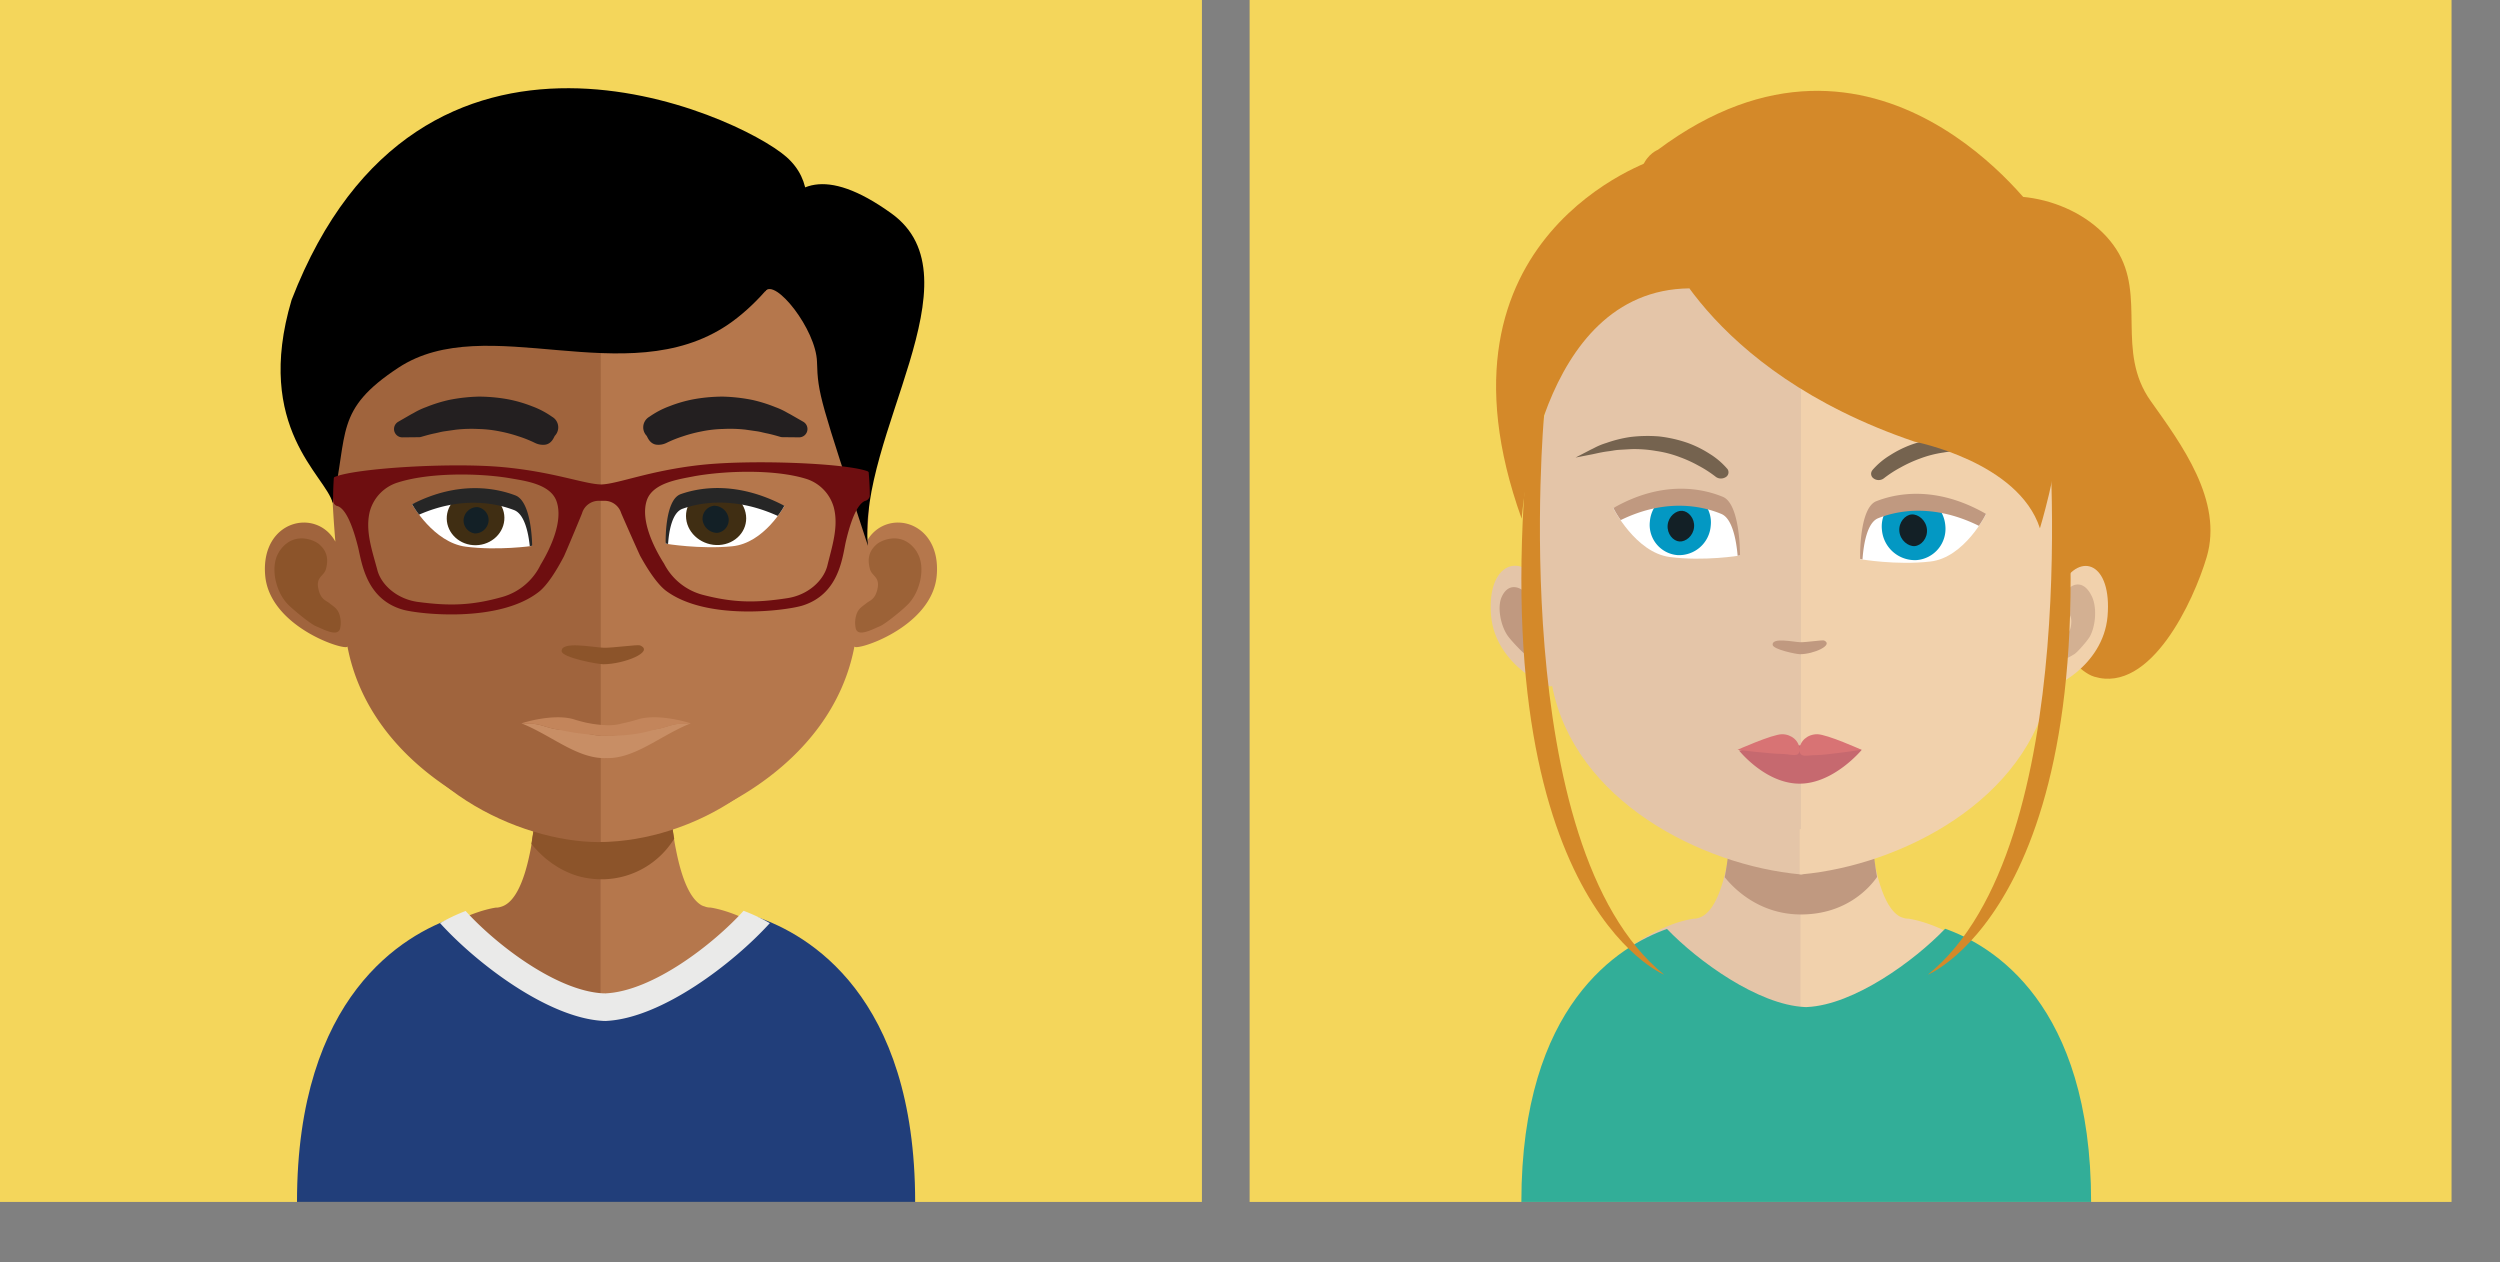 <svg id="Layer_1" data-name="Layer 1" xmlns="http://www.w3.org/2000/svg" xmlns:xlink="http://www.w3.org/1999/xlink" viewBox="0 0 1048.32 529.2"><rect x="0" y="0" width="1048.32" height="529.2" fill="#808080" stroke="none"/><defs><style>.cls-1{fill:none;}.cls-2{fill:#f4d65b;}.cls-3{fill:#a0643d;}.cls-4{fill:#b5774c;}.cls-5,.cls-6{fill:#8c542a;}.cls-23,.cls-6{opacity:0.6;}.cls-7{fill:#c88e65;}.cls-8{fill:#c3855b;}.cls-9{fill:#fff;}.cls-10{fill:#402e13;}.cls-11{fill:#132026;}.cls-12{fill:#262626;}.cls-13{fill:#231f20;stroke:#231f20;stroke-linecap:round;stroke-linejoin:round;stroke-width:7px;}.cls-14{fill:#6e0e10;}.cls-15{fill:#213e7a;}.cls-16{fill:#eaeae9;}.cls-17{fill:#d48929;}.cls-18{fill:#e4c5a8;}.cls-19{fill:#f1d1ac;}.cls-20,.cls-22,.cls-23{fill:#c09980;}.cls-20{opacity:0.7;}.cls-21{clip-path:url(#clip-path);}.cls-24{fill:#c6696f;}.cls-25{fill:#d87374;}.cls-26{fill:#0398c3;}.cls-27{fill:#75634f;}.cls-28{fill:#32ae98;}</style><clipPath id="clip-path"><rect class="cls-1" x="723.23" y="349.33" width="63.87" height="34.13"/></clipPath></defs><title>Final-Avatars</title><rect class="cls-2" width="504" height="504"/><path class="cls-3" d="M253.68,294V501.22H142.94c-1.69-.8-2.7-1.17-2.7-1.17,0-52.33,15-81.87,30.82-98.48,17.94-18.71,37-21,37-21h.55a6.94,6.94,0,0,0,1.46-.33c5.61-1.56,9.48-9.94,12-21.94.46-2.05.82-4.18,1.13-6.46.63-3.84,1.27-7.85,1.58-12,.3-2.53.44-5.06.67-7.68,1-12.7,1.36-26.51,1.36-39.67,0,0,13.41,1.38,25.07,1.53Z"/><path class="cls-4" d="M365.64,500.06a27,27,0,0,0-2.65,1.17H251.83V294h1.85c11.73-.15,25.4-1.53,25.4-1.53,0,13,.31,26.73,1.32,39.35.22,2.54.45,5.05.69,7.51.49,4.36.93,8.45,1.55,12.35v0c.24,1.78.56,3.33.88,4.95,2.32,11.61,5.71,20.14,10.7,23a5.59,5.59,0,0,0,1.17.44,6.25,6.25,0,0,0,2.49.49s17.31,2.13,34.38,18.48a90.64,90.64,0,0,1,10.57,12.35c12.59,17.69,22.83,45.32,22.83,88.66"/><path class="cls-5" d="M281.07,339.36c-.22-2.5-.46-5-.7-7.51a112.81,112.81,0,0,1-26.69,4h0l-1.89.06h-.3q-1.72,0-3.4-.11l-.9-.05c-.83,0-1.65-.09-2.47-.14l-.9-.07c-.81-.06-1.62-.13-2.42-.21l-.82-.09c-.82-.09-1.65-.18-2.46-.28l-.71-.1c-.85-.11-1.69-.23-2.53-.36l-.59-.1c-.87-.14-1.74-.28-2.6-.44l-.48-.09q-1.34-.25-2.65-.52l-.4-.09c-.94-.2-1.87-.41-2.79-.63-.21,2.45-.35,4.82-.63,7.19-.31,4.18-1,8.19-1.58,12-.1.71-.21,1.37-.32,2.05a44.38,44.38,0,0,0,3.53,3.89h0l.26.25.56.53.69.63.53.48q.6.52,1.25,1l.54.42.91.69.63.45,1,.66.62.4q.76.47,1.56.93l.35.19q.76.42,1.56.81l.65.3q.65.3,1.31.58l.7.28c.5.2,1,.38,1.54.56l.53.18q1.05.33,2.15.61l.56.12c.57.13,1.15.25,1.74.35l.79.12c.56.08,1.13.15,1.71.21l.76.07c.83.06,1.67.11,2.53.11h.16q.88,0,1.74,0h0a35.74,35.74,0,0,0,29-17v-.07C282,347.82,281.53,343.71,281.07,339.36Z"/><rect class="cls-1" x="221.28" y="331.85" width="61.35" height="36.9"/><path class="cls-3" d="M251.71,71.24C136.17,71,135.48,165.53,140.63,227.13c-7.92-14.45-31.36-9.07-29.44,14.07C113,263.4,146.13,273.45,145.68,271c9.45,50.21,63.92,78.1,106,82a5.2,5.2,0,0,0,.87,0V71.28c-.28,0-.59,0-.87,0"/><path class="cls-5" d="M117,231.4c5.8-8.92,14.73-5.06,16.94-3.09,2.33,2.13,4.18,5,2.74,10.28-.81,3-4,3.19-3.29,7.72.88,5.1,3.31,5.44,4.73,6.61s3.08,2,4,4.17a11.16,11.16,0,0,1,.51,6.4c-.9,3.66-6.41.71-10.11-.89-2.45-1-10.2-7.4-12.12-9.52-4.95-5.36-7.24-15.67-3.36-21.67"/><path class="cls-4" d="M252.3,71.24c115.56-.2,116.23,94.29,111.07,155.89,7.92-14.45,31.37-9.07,29.44,14.07C391,263.4,357.86,273.45,358.3,271c-9.44,50.21-63.91,78.1-106,82a5.69,5.69,0,0,1-.92,0V71.28c.33,0,.61,0,.92,0"/><path class="cls-3" d="M251.11,98c-38.61,0-66.83,10.82-84,32.19-23.87,29.87-23,75.48-14.16,108.2,2.69,10,4.09,37,5.95,46.87,8.32,44.28,58.87,67.85,92.16,67.85.26,0,.6,0,.88,0V98h-.88"/><path class="cls-4" d="M334.86,130.27C317.89,109,290,98.21,252,98V353.08c38-.4,83.45-26.21,91.26-67.81,1.83-9.88,3.23-36.85,5.92-46.87,8.8-32.63,9.63-78.21-14.31-108.13"/><path id="_Path_" data-name="&lt;Path&gt;" class="cls-5" d="M235.52,273.1c-.35-4.43,13.19-1.62,17.66-1.48,3.53.11,14.26-1.4,15.18-1,6.31,2.63-6.69,7.92-15.41,7.92C250.63,278.53,235.73,275.77,235.52,273.1Z"/><path class="cls-6" d="M384.47,231.4c-5.8-8.92-14.73-5.06-16.95-3.09-2.33,2.13-4.18,5-2.74,10.28.81,3,4,3.19,3.29,7.72-.88,5.1-3.31,5.44-4.73,6.61s-3.08,2-4,4.17a11.15,11.15,0,0,0-.51,6.4c.9,3.66,6.41.71,10.11-.89,2.45-1,10.2-7.4,12.12-9.52,4.95-5.36,7.24-15.67,3.36-21.67"/><path id="_Path_2" data-name="&lt;Path&gt;" class="cls-7" d="M285.7,303.51c-4.31-.18-8.74,2.87-13.92,2.4a1.11,1.11,0,0,0-.54-.09,10.37,10.37,0,0,0-3.67.27,44.87,44.87,0,0,0-4.75,1.29,25.81,25.81,0,0,1-8.51,1.09v0l-.17,0-.17,0v0a25.81,25.81,0,0,1-8.51-1.09,44.88,44.88,0,0,0-4.75-1.29,10.37,10.37,0,0,0-3.67-.27,1.12,1.12,0,0,0-.54.09c-5.18.47-9.61-2.58-13.92-2.4-1.19.09-2.92-.18-3.89-.18l.65.27c12.29,5.08,22.89,14.6,34.63,14.29h.34c11.74.3,22.34-9.21,34.63-14.29l.65-.27C288.62,303.33,286.9,303.59,285.7,303.51Z"/><path class="cls-8" d="M289.31,303.21h0s-12.49-4.08-21.38-1.69a62.61,62.61,0,0,1-6.74,1.76,21,21,0,0,1-7.06.81h0a45.85,45.85,0,0,1-5.11-.48c-.48-.06-1-.15-1.46-.24l-.56-.1-.89-.17-.52-.11h0c-2.84-.65-5.28-1.46-5.28-1.46-8.89-2.39-21.38,1.69-21.38,1.69h0l-.28.11c1,0,2.7.27,3.89.18,3.54-.15,7.16,1.88,11.22,2.35a104.35,104.35,0,0,0,15,2.28,21.77,21.77,0,0,0,5.17.33v0l.17,0,.17,0v0a19.79,19.79,0,0,0,3,0,59.57,59.57,0,0,0,17.43-2.59h0c4-.52,7.52-2.47,11-2.33,1.19.09,2.92-.18,3.89-.18Z"/><path id="_Path_3" data-name="&lt;Path&gt;" class="cls-9" d="M172.82,211.49s9,16,22.47,17.75,27.85-.31,27.85-.31-2.28-15-9.32-17.67S192.23,203.59,172.82,211.49Z"/><path id="_Path_4" data-name="&lt;Path&gt;" class="cls-10" d="M211.46,218.18c-.59,6.25-6.45,10.91-13.09,10.41s-11.55-6-11-12.19,6.45-10.93,13.1-10.43S212.06,211.93,211.46,218.18Z"/><path id="_Path_5" data-name="&lt;Path&gt;" class="cls-11" d="M199.12,223.69a5.48,5.48,0,0,1-4.71-5.92,5.76,5.76,0,0,1,5.75-5.13,5.48,5.48,0,0,1,4.71,5.92A5.76,5.76,0,0,1,199.12,223.69Z"/><path id="_Path_6" data-name="&lt;Path&gt;" class="cls-12" d="M223.15,228.88s-.3,0-1,.14c-.58-5.67-2.22-13.5-6.62-15.14-6.54-2.51-21.18-6.23-39.79,1.93a35.61,35.61,0,0,1-2.93-4.37c20.23-10.4,36.33-6.36,43.31-3.7S223.15,228.88,223.15,228.88Z"/><path id="_Path_7" data-name="&lt;Path&gt;" class="cls-9" d="M328.9,212.18s-8.4,15.56-21.86,16.89S279.16,228,279.16,228s1.49-16.38,8.44-18.8S308,204.75,328.9,212.18Z"/><path id="_Path_8" data-name="&lt;Path&gt;" class="cls-10" d="M287.73,217.58c.72,6.45,6.93,11.35,13.85,10.95s12-6,11.25-12.41-6.93-11.37-13.86-11S287,211.12,287.73,217.58Z"/><path id="_Path_9" data-name="&lt;Path&gt;" class="cls-11" d="M300.72,223.45a5.45,5.45,0,0,0,4.82-6,6.23,6.23,0,0,0-6.1-5.38,5.46,5.46,0,0,0-4.82,6A6.23,6.23,0,0,0,300.72,223.45Z"/><path id="_Path_10" data-name="&lt;Path&gt;" class="cls-12" d="M279.14,227.92l1,.18c.38-5.6,1.75-13.28,6.1-14.77,6.46-2.3,21-5.56,39.87,3a32.58,32.58,0,0,0,2.8-4.24c-20.6-10.86-36.57-7.32-43.46-4.89S279.14,227.92,279.14,227.92Z"/><g id="_Group_" data-name="&lt;Group&gt;"><path id="_Path_11" data-name="&lt;Path&gt;" class="cls-13" d="M329.56,176.72c-.37-.18-.78-.41-1.22-.65a26.66,26.66,0,0,0-4.46-2.08,57.76,57.76,0,0,0-9.19-2.88,68.85,68.85,0,0,0-11.57-1.3,66,66,0,0,0-11.69,1.06A52.86,52.86,0,0,0,282,173.6a32.91,32.91,0,0,0-8,4.25l-.05,0a1.61,1.61,0,0,0-.09,2.63c.5.45,1,2.43,1.82,2.51h0a4.07,4.07,0,0,0,2.25-.41h0a54.6,54.6,0,0,1,7.3-2.93,64,64,0,0,1,8.1-2.15,54.9,54.9,0,0,1,9.8-1.12,62.16,62.16,0,0,1,10,.32l1.52.22,3.22.46a25.54,25.54,0,0,1,2.66.53c.5.12,1,.23,1.46.33,2.06.41,3.79.9,5.17,1.29l1,.29,6.93.07Z"/></g><g id="_Group_2" data-name="&lt;Group&gt;"><path id="_Path_12" data-name="&lt;Path&gt;" class="cls-13" d="M174.23,176.72c.37-.18.78-.41,1.22-.65a26.66,26.66,0,0,1,4.46-2.08,57.76,57.76,0,0,1,9.19-2.88,68.85,68.85,0,0,1,11.57-1.3,66,66,0,0,1,11.69,1.06,52.86,52.86,0,0,1,9.45,2.74,32.91,32.91,0,0,1,8,4.25l.05,0a1.61,1.61,0,0,1,.09,2.63c-.5.45-1,2.43-1.82,2.51h0a4.07,4.07,0,0,1-2.25-.41h0a54.6,54.6,0,0,0-7.3-2.93,64,64,0,0,0-8.1-2.15,54.9,54.9,0,0,0-9.8-1.12,62.16,62.16,0,0,0-10,.32l-1.52.22-3.22.46a25.54,25.54,0,0,0-2.66.53c-.5.12-1,.23-1.46.33-2.06.41-3.79.9-5.17,1.29l-1,.29-6.93.07Z"/></g><path d="M329.74,65.78c-20.21-17.77-153.74-79-207.47,60-16,53.84,14.53,73.76,17.24,85.19,6.65-29.57.6-39.05,27.57-56.8,36.89-24.26,95.51,10.69,138.11-18C326.24,121.94,352.08,85.43,329.74,65.78Z"/><path d="M320.79,122.2s-3.41-73.34,53-32.71c37.65,27.1-14.25,93.27-9.84,139.38-20-61.13-21-63.53-21.36-77.11S324.89,116.26,320.79,122.2Z"/><path class="cls-14" d="M364.29,198.34v-.21a.92.92,0,0,0-.58-.54h0l-.13-.05c-9.42-3.36-48.91-4.93-70.22-2.52s-34.12,7.88-41.19,8.13c-7.1-.1-19.92-5.3-41.38-7.28s-60.8.39-70.13,4a.45.45,0,0,0-.16.06h0a.77.77,0,0,0-.53.54v.21c-.09,1.19-.38,6.33-.24,9.25a3.14,3.14,0,0,0,0,.44,2.47,2.47,0,0,0,1.69,1.84l.13,0c1.91.66,5.18,3.5,8.65,17.44,1.6,6.95,3.58,21.66,18.73,26,6.9,1.92,40.21,5.66,57-7.45,3.54-2.76,7.35-8.79,10.55-14.92,1.87-4.18,6.85-16.18,7.57-18a7.28,7.28,0,0,1,7.34-5.27l1.66,0a7.29,7.29,0,0,1,7.42,5.13c.77,1.82,6,13.71,7.92,17.84,3.33,6.08,7.28,12,10.85,14.72,17.09,12.75,50.3,8.33,57.14,6.27,15.08-4.64,16.76-19.37,18.19-26.36,3.21-14,6.45-16.93,8.3-17.62l.13,0A2.52,2.52,0,0,0,364.7,208v-.45C364.78,204.67,364.38,199.52,364.29,198.34ZM226.66,236.87a25.6,25.6,0,0,1-15.82,13.39c-13.1,3.72-22.4,3.88-35.5,2.16-8.75-1.16-15.24-7-17-13-2.17-8.24-5.29-16.65-3.29-24.89a17.5,17.5,0,0,1,11.74-12.2c13-4.17,33.25-4,46.27-1.93,6.38,1.15,17.68,2.31,20.31,9.79C236.24,218.33,231,229.69,226.66,236.87Zm120.18.66c-1.66,6-8,12-16.77,13.31-13.05,2-22.35,2-35.5-1.44a25.55,25.55,0,0,1-16.11-13.05c-4.51-7.09-9.92-18.33-7.26-26.47,2.47-7.54,13.76-8.94,20.11-10.22,13-2.29,33.24-2.91,46.29,1a17.46,17.46,0,0,1,12,12C351.79,220.8,348.85,229.28,346.85,237.53Z"/><path class="cls-15" d="M124.54,504c0-86.6,44.89-112.12,66.25-119.39,13.9,14,41.44,33.21,62.7,34.15h.6c.09,0,.28.09.45,0,21.35-.94,48.88-20.26,62.8-34.24,21.24,7.19,66.41,32.64,66.41,119.48"/><path class="cls-16" d="M184.54,387.1c15.2,16.79,45.33,39.87,68.55,41h.68c.09,0,.31.08.47,0,23.29-1.16,53.35-24.23,68.57-41a76.17,76.17,0,0,0-11-5.18C299.05,396,273.69,415.59,254,416.54c-.15.09-.32,0-.39,0H253c-19.57-.95-44.94-20.4-57.75-34.54a75.29,75.29,0,0,0-10.76,5.11"/><rect class="cls-2" x="524" width="504" height="504"/><path class="cls-17" d="M821.61,87.57c20.44-11.55,52.78-3.25,65.84,17,12.68,19.6-.44,42.74,14.43,63.62,12.79,18,30.46,41.75,23.44,65.44-5.46,18.39-23.43,57.25-47.13,50.13-6.31-1.9-12.87-11.21-17.55-15.36-9.84-8.69-22.11-17.4-30-27.74-10.8-14.13-17.79-38.56-12.17-55.18,7.45-22,20.59-29.47,9.89-50.77-7.07-14.07-12.85-28.7-7.27-43.77"/><path class="cls-18" d="M758.36,301.65v200h-112c-1.76-.84-2.67-1.15-2.67-1.15,0-29.73,5.12-51.91,12.51-68.3,12.2-27.06,30.57-38.65,42.47-43.54a46.65,46.65,0,0,1,11.58-3.44h.53a7.69,7.69,0,0,0,1.45-.3c5.48-1.6,9.22-9.6,11.74-21.19.46-2.05.84-4,1.15-6.24.6-3.67,1.14-7.56,1.51-11.66.24-2.36.46-4.8.7-7.33,1-12.35,1.3-25.69,1.3-38.26C728.57,300.21,746.55,301.65,758.36,301.65Z"/><path class="cls-19" d="M866.78,500.47a18.09,18.09,0,0,0-2.59,1.15H755v-200h.23c11.81,0,26.53-1.44,26.53-1.44,0,12.57.29,25.76,1.29,38l.68,7.24c.47,4.2.93,8.16,1.53,11.82v.16c.23,1.66.54,3.19.85,4.72,2.28,11.22,5.63,19.44,10.52,22.19a6.76,6.76,0,0,0,1.15.46,6.58,6.58,0,0,0,2.43.45s33.61,4,53.05,44.84C861.22,446.66,866.78,469.36,866.78,500.47Z"/><path class="cls-20" d="M785.28,346.29v.08a35.16,35.16,0,0,1-30.12,16.39H755c-17.3-.06-27.37-12.66-30-16.32.6-3.66,1.14-7.55,1.51-11.58.23-2.44.46-4.89.7-7.4A119.3,119.3,0,0,0,754.71,331H755a113.5,113.5,0,0,0,28.05-3.88l.68,7.23C784.23,338.6,784.66,342.55,785.28,346.29Z"/><g class="cls-21"><path class="cls-22" d="M787.1,367.68v.07c-2.84,4.09-12.62,15.71-31.93,15.71H755c-18.34-.07-29-12.15-31.77-15.63.66-3.49,1.22-7.25,1.61-11.11.26-2.34.49-4.69.74-7.06a142.71,142.71,0,0,0,29.12,3.42h.3a129.71,129.71,0,0,0,29.75-3.76c.26,2.34.5,4.68.74,6.94.48,4,.95,7.81,1.61,11.41"/></g><path class="cls-18" d="M754.93,94.73c-113.46-.21-114.12,91-109.07,150.43-7.8-14-22.49-9.35-20.61,13,1.81,21.39,26,31.66,25.58,29.32,9.28,48.43,62.77,75.34,104.09,79.17.29,0,.6,0,.88,0V94.76Z"/><path class="cls-22" d="M629.74,250.22c3.09-6.62,8.37-3.42,9.71-1.86s2.56,3.92,1.89,7.9c-.39,2.24-2.25,2.31-1.66,5.77.65,3.9,2.08,4.22,2.91,5.14a8.56,8.56,0,0,1,2.41,3.3,10.86,10.86,0,0,1,.48,4.87c-.41,2.76-3.68.38-5.87-1-1.43-.89-6.1-5.92-7.29-7.62C629.31,262.55,627.69,254.63,629.74,250.22Z"/><path class="cls-19" d="M755.5,94.73c113.46-.21,114.12,91,109.07,150.43,7.79-14,21.07-9.1,19.19,13.24-1.81,21.39-24.6,31.41-24.15,29.07-9.29,48.43-62.76,75.34-104.1,79.17-.29,0-.6,0-.86,0V94.76Z"/><path class="cls-23" d="M877.13,250c-3.58-7.39-8.44-4.65-9.59-3.16s-2.13,3.83-1.13,8.13c.57,2.41,2.4,2.72,2.13,6.31-.29,4-1.64,4.21-2.37,5.08a6.69,6.69,0,0,0-2.06,3.2,12.24,12.24,0,0,0,0,5.09c.65,3,3.62.86,5.63-.29,1.33-.77,5.41-5.51,6.42-7.16C878.66,263.08,879.53,254.9,877.13,250Z"/><path class="cls-18" d="M754.34,101.55c-37.9,0-65.62,10.45-82.42,31.07C648.48,161.41,649.38,205.42,658,237c2.64,9.67,4,35.67,5.82,45.23,8.18,42.7,57.8,65.46,90.49,65.46.28,0,.59,0,.88,0V101.57Z"/><path class="cls-19" d="M836.58,132.67c-16.66-20.49-44.08-30.94-81.37-31.1V347.66c37.32-.38,81.92-25.31,89.6-65.42,1.81-9.56,3.16-35.57,5.82-45.23C859.25,205.51,860.1,161.56,836.58,132.67Z"/><path class="cls-24" d="M780.69,314.42S769,328.61,754.63,328.61s-25.38-13.88-25.38-13.88a146.67,146.67,0,0,1,25.38-2.15A186,186,0,0,1,780.69,314.42Z"/><path class="cls-25" d="M762,307.88c-4.07,0-7.32,2.88-7.4,6.43-.07-3.55-3.32-6.43-7.35-6.43s-18.69,6.54-18.69,6.54,14.24,1.71,18.33,1.71,7.64,1.83,7.72-1.61c.06,3.45,3,2.12,7,2.12s19-2.22,19-2.22S766.11,307.88,762,307.88Z"/><path id="_Path_13" data-name="&lt;Path&gt;" class="cls-22" d="M743.31,270.38c-.23-3.22,8.66-1.18,11.59-1.08,2.32.08,9.36-1,10-.73,4.15,1.91-4.39,5.76-10.12,5.76C753.23,274.33,743.45,272.32,743.31,270.38Z"/><path id="_Path_14" data-name="&lt;Path&gt;" class="cls-9" d="M676.48,213.07s9.35,18.58,23.64,20.49,29.5-.61,29.5-.61-.75-18.23-8.18-21.25S699.26,206.36,676.48,213.07Z"/><path id="_Path_15" data-name="&lt;Path&gt;" class="cls-26" d="M717.35,220.52a13.31,13.31,0,0,1-14,12.25,12.69,12.69,0,0,1-11.51-14.11,13.32,13.32,0,0,1,14-12.27A12.71,12.71,0,0,1,717.35,220.52Z"/><path id="_Path_16" data-name="&lt;Path&gt;" class="cls-11" d="M704.23,227.06c-2.61-.19-5.27-3.16-4.94-6.86s3.53-6.22,6.14-6,5.28,3.16,4.94,6.86S706.85,227.25,704.23,227.06Z"/><path id="_Path_17" data-name="&lt;Path&gt;" class="cls-22" d="M729.64,232.9s-.32,0-1,.17c-.56-6.6-2.23-15.71-6.87-17.58-6.91-2.87-22.38-7.07-42.16,2.6a41.25,41.25,0,0,1-3.07-5.06c21.52-12.3,38.54-7.73,45.91-4.69S729.64,232.9,729.64,232.9Z"/><path id="_Path_18" data-name="&lt;Path&gt;" class="cls-9" d="M832.8,215.58s-9,18.21-23.31,19.88-29.51-1-29.51-1,1.72-17.37,9.11-20.26S810.9,206.36,832.8,215.58Z"/><path id="_Path_19" data-name="&lt;Path&gt;" class="cls-26" d="M789.15,222.23a13.85,13.85,0,0,0,14.57,12.63,13.15,13.15,0,0,0,12-14.56,13.85,13.85,0,0,0-14.58-12.65A13.15,13.15,0,0,0,789.15,222.23Z"/><path id="_Path_20" data-name="&lt;Path&gt;" class="cls-11" d="M802.86,229c2.73-.2,5.51-3.24,5.16-7.06s-3.69-6.42-6.41-6.22-5.51,3.26-5.16,7.06S800.13,229.16,802.86,229Z"/><path id="_Path_21" data-name="&lt;Path&gt;" class="cls-22" d="M780,234.36s.32.05,1,.2c.46-6.53,2-15.49,6.59-17.26,6.86-2.73,22.26-6.67,42.2,3.19a39.43,39.43,0,0,0,3-5c-21.72-12.47-38.67-8.2-46-5.32S780,234.36,780,234.36Z"/><g id="_Group_3" data-name="&lt;Group&gt;"><path id="_Path_22" data-name="&lt;Path&gt;" class="cls-27" d="M724.21,196.5a31.25,31.25,0,0,0-7.42-6.27,45.27,45.27,0,0,0-9.23-4.55A55.84,55.84,0,0,0,695.67,183a60.37,60.37,0,0,0-12.22.27,54.28,54.28,0,0,0-9.94,2.5,27.41,27.41,0,0,0-5.08,2.11c-.51.26-1,.49-1.44.7l-6.33,3.29,7.3-1.42,1.1-.24c1.51-.33,3.39-.74,5.59-1,.52-.06,1-.15,1.58-.24a23,23,0,0,1,2.86-.35l3.43-.2,1.53-.09a53.06,53.06,0,0,1,10.49.79,46.22,46.22,0,0,1,9.85,2.56,55.13,55.13,0,0,1,8,3.67,48.9,48.9,0,0,1,7,4.53h0a3.54,3.54,0,0,0,2.25.77,3.62,3.62,0,0,0,1.73-.43,2.37,2.37,0,0,0,.95-3.62Z"/><path id="_Path_23" data-name="&lt;Path&gt;" class="cls-27" d="M842.22,189.22c-.42-.18-.88-.42-1.39-.68a27.18,27.18,0,0,0-5-2.09,54.67,54.67,0,0,0-10-2.53,60.18,60.18,0,0,0-12.2-.27,55.88,55.88,0,0,0-11.87,2.71,45.89,45.89,0,0,0-9.23,4.55,31.28,31.28,0,0,0-7.41,6.26l0,.05a2.32,2.32,0,0,0,.41,3.3,3.5,3.5,0,0,0,2.25.78h0a3.49,3.49,0,0,0,2.24-.78l0,0a49.15,49.15,0,0,1,7-4.53,55.22,55.22,0,0,1,7.95-3.65,46.5,46.5,0,0,1,9.9-2.57,53.28,53.28,0,0,1,10.4-.78l1.61.1,3.42.2a23,23,0,0,1,2.85.35c.53.09,1.06.17,1.57.24,2.2.27,4.08.68,5.59,1l1.11.24,7.29,1.42Z"/></g><path class="cls-17" d="M694.08,66.8s-98.74,31.67-56,150.72c0,0,6.41-95.89,70.3-96.6Z"/><path class="cls-17" d="M695.2,97.54S714,155,802.82,185.2c0,0,43.5,8.39,52.58,36.33,0,0,27.11-87-.8-131.18,0,0-67.25-96.22-159.4-27.54C695.2,62.8,678.3,69.34,695.2,97.54Z"/><path class="cls-28" d="M637.95,504c0-83,41.38-107.5,61.06-114.47,12.82,13.38,38.19,31.84,57.79,32.75h.55c.08,0,.25.09.42,0,19.68-.91,45.06-19.43,57.88-32.83,19.58,6.89,61.21,31.29,61.21,114.56"/><path class="cls-17" d="M647.45,174.37S631.32,354.9,697.82,408.72c0,0-78.34-31.82-55.79-234.35Z"/><path class="cls-17" d="M858.76,174.37S874.89,354.9,808.4,408.72c0,0,78.34-31.82,55.79-234.35Z"/></svg>
